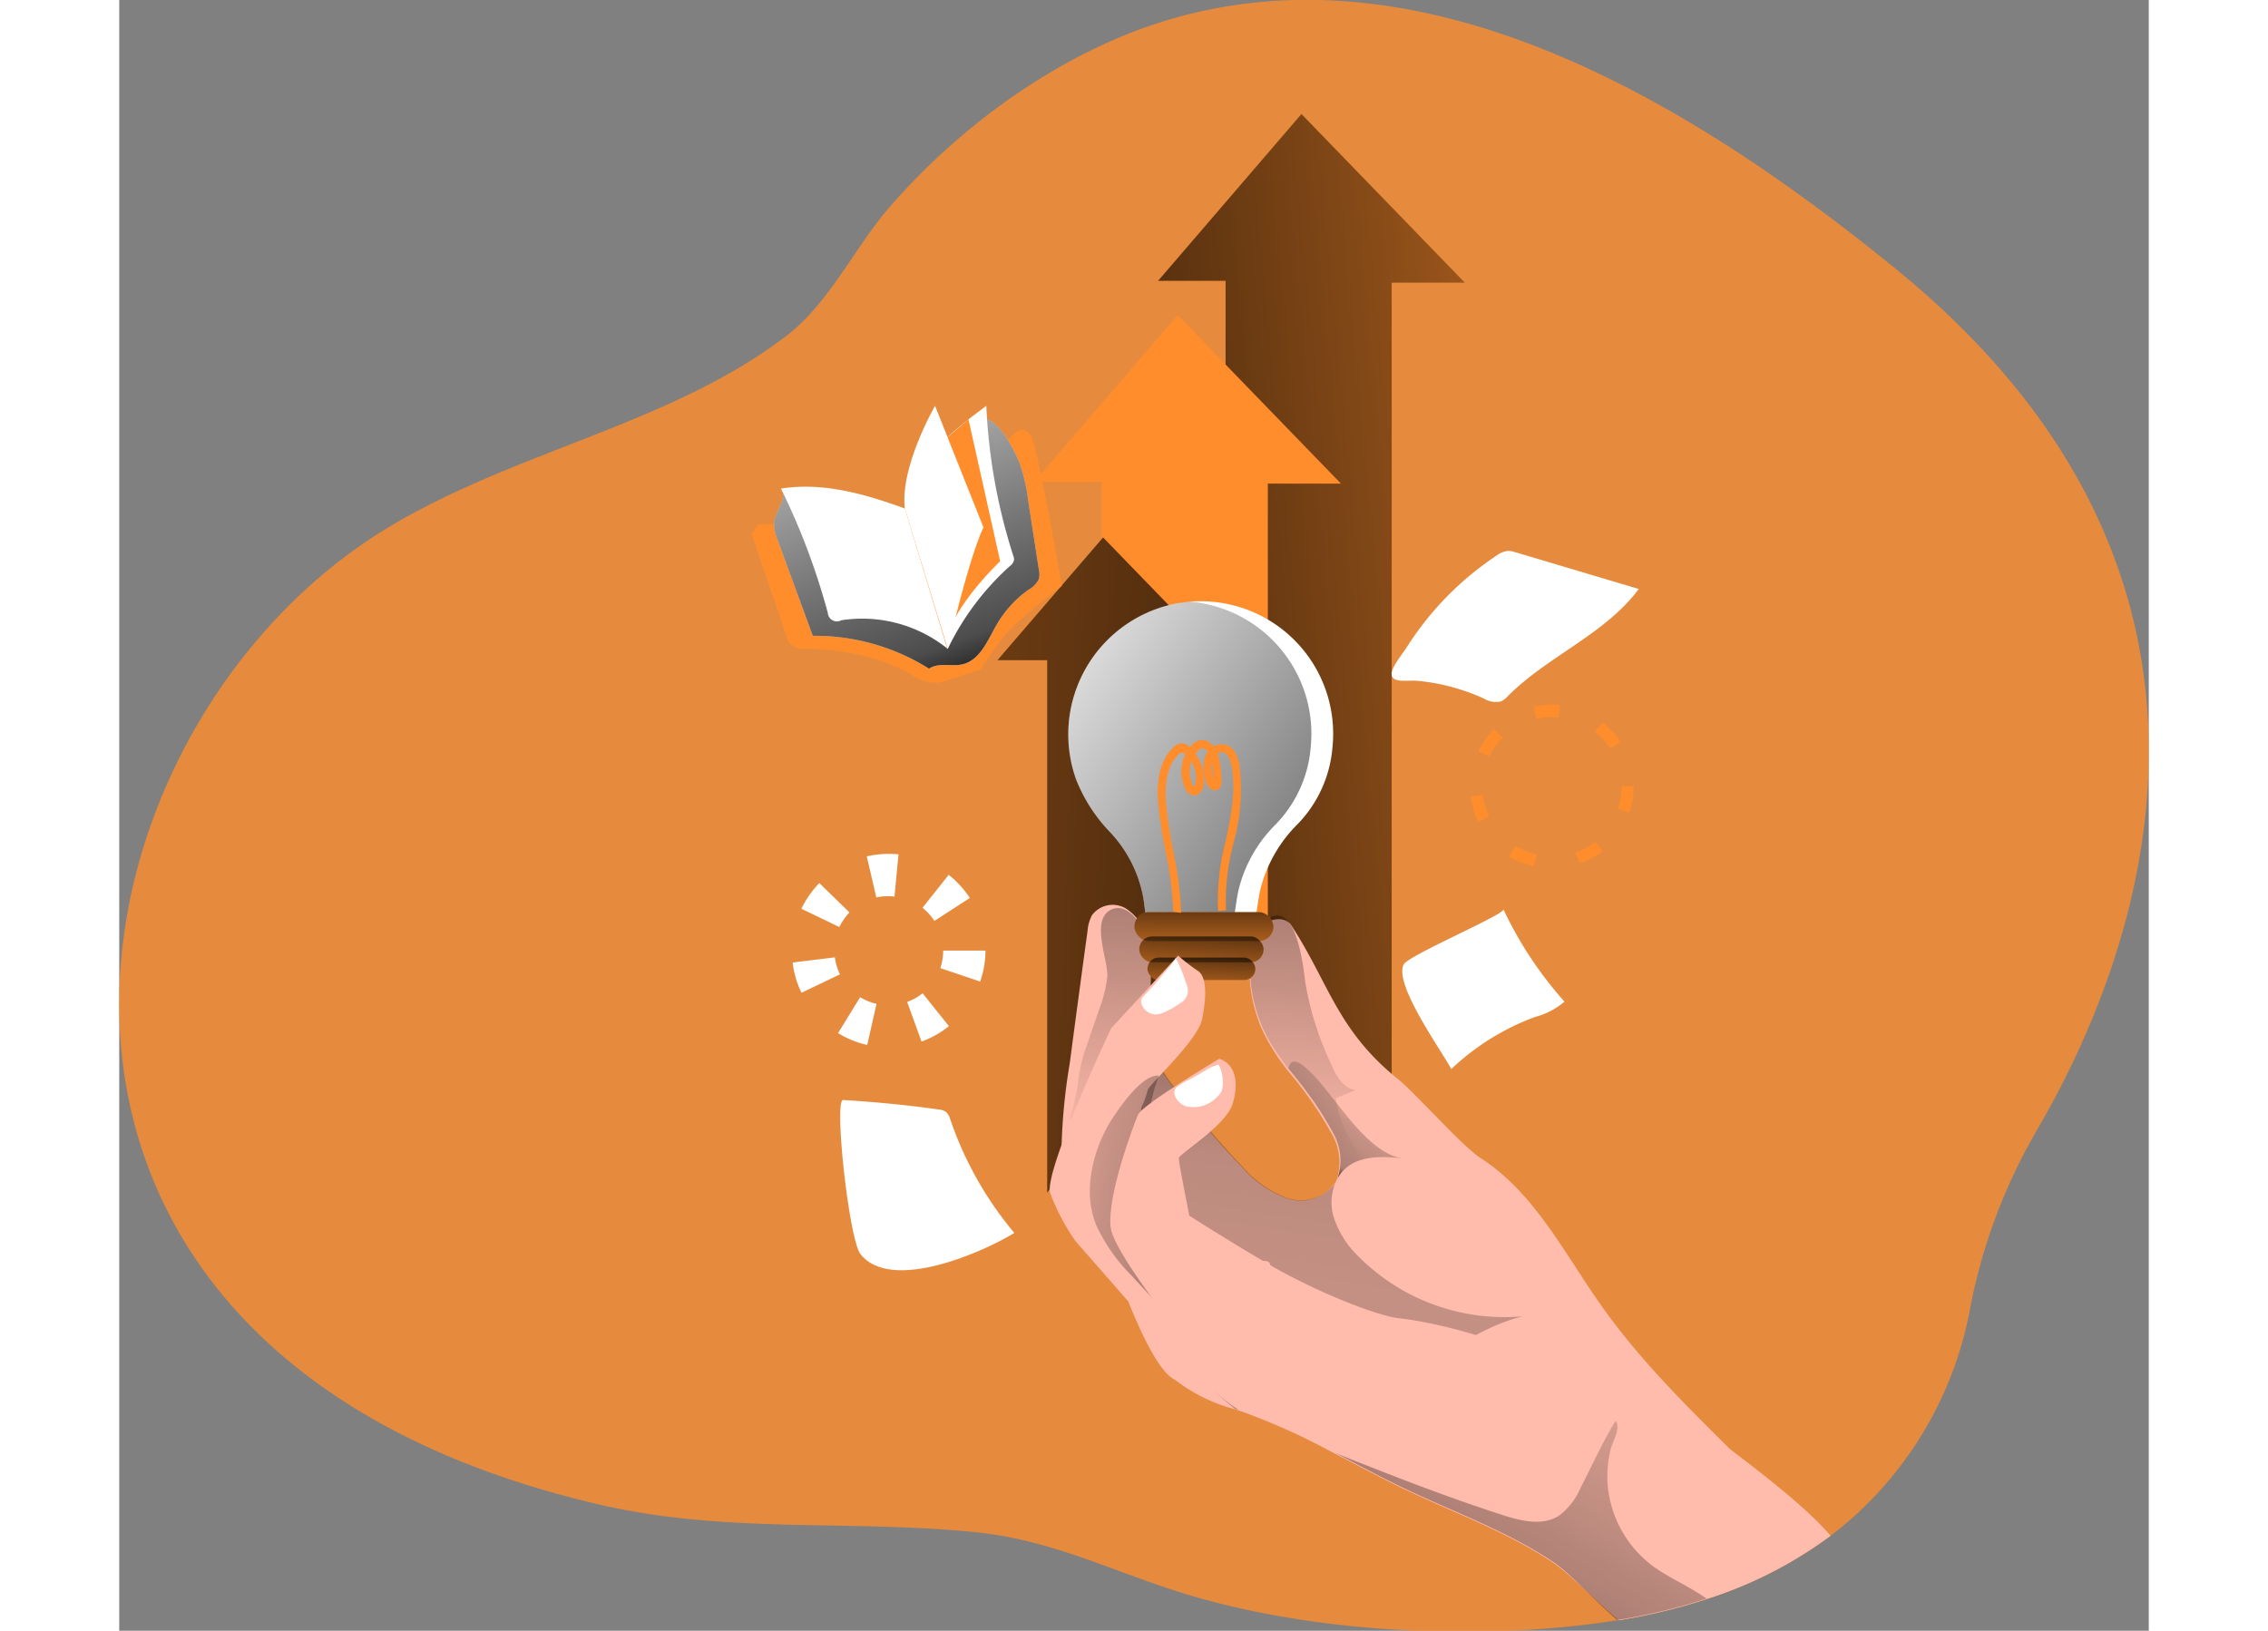 <svg id="Layer_1" data-name="Layer 1" xmlns="http://www.w3.org/2000/svg" xmlns:xlink="http://www.w3.org/1999/xlink" viewBox="0 0 192.05 154.33" width="356" height="256" class="illustration"><rect x="0" y="0" width="192.05" height="154.33" fill="#808080" stroke="none"/><defs><linearGradient id="linear-gradient" x1="68.94" y1="61.82" x2="175.79" y2="51.55" gradientUnits="userSpaceOnUse"><stop offset="0.01"></stop><stop offset="0.13" stop-opacity="1"></stop><stop offset="0.25" stop-opacity="0.7"></stop><stop offset="1" stop-opacity="0"></stop></linearGradient><linearGradient id="linear-gradient-2" x1="148.15" y1="83.99" x2="-27.05" y2="77.57" xlink:href="#linear-gradient"></linearGradient><linearGradient id="linear-gradient-3" x1="125.45" y1="117.39" x2="133.94" y2="106.34" gradientUnits="userSpaceOnUse"><stop offset="0.01"></stop><stop offset="0.08" stop-opacity="1"></stop><stop offset="0.21" stop-opacity="0.32"></stop><stop offset="1" stop-opacity="0"></stop></linearGradient><linearGradient id="linear-gradient-4" x1="136.03" y1="70.41" x2="115.61" y2="204.53" xlink:href="#linear-gradient-3"></linearGradient><linearGradient id="linear-gradient-5" x1="120.25" y1="86.57" x2="118.56" y2="115.71" xlink:href="#linear-gradient-3"></linearGradient><linearGradient id="linear-gradient-6" x1="151.57" y1="102.32" x2="95.16" y2="65.36" xlink:href="#linear-gradient"></linearGradient><linearGradient id="linear-gradient-7" x1="102.66" y1="82.43" x2="102.63" y2="92.77" xlink:href="#linear-gradient"></linearGradient><linearGradient id="linear-gradient-8" x1="102.71" y1="84.95" x2="102.06" y2="95.47" xlink:href="#linear-gradient"></linearGradient><linearGradient id="linear-gradient-9" x1="102.57" y1="87.8" x2="102.21" y2="96.23" xlink:href="#linear-gradient"></linearGradient><linearGradient id="linear-gradient-10" x1="119.33" y1="120.8" x2="92.44" y2="116.02" xlink:href="#linear-gradient-3"></linearGradient><linearGradient id="linear-gradient-11" x1="118.23" y1="139.25" x2="118.91" y2="138.08" xlink:href="#linear-gradient-3"></linearGradient><linearGradient id="linear-gradient-12" x1="140.61" y1="160.75" x2="161.44" y2="124.7" xlink:href="#linear-gradient-3"></linearGradient><linearGradient id="linear-gradient-13" x1="96.77" y1="79.52" x2="79.1" y2="30.37" xlink:href="#linear-gradient"></linearGradient></defs><title>13</title><path d="M195.33,113.16A53.59,53.59,0,0,0,189,129.85a35.06,35.06,0,0,1-13.25,21.81,40,40,0,0,1-11.75,6,55.59,55.59,0,0,1-8.32,2l-.15,0c-12.6,2-28.29,1.26-40.49-2.39-7.2-2.16-12.94-5.3-20.7-6-11.74-1.11-23.14.16-34.82-2.5C-3.26,134.37,7.33,75.37,39.38,56.16,51.44,48.93,66.12,46.43,77,38.05c4-3.08,6.42-8.36,9.71-12.15,6.41-7.37,15-13.71,24.21-17C136.55-.15,162.8,16.19,182,31.84,218.56,61.68,204.6,97.24,195.33,113.16Z" transform="translate(-13.8 -6.32)" fill="#ff8d2c" opacity="0.8" style="isolation: isolate;"></path><polygon points="104.69 88.86 104.69 26.58 98.3 26.58 111.87 10.79 127.33 26.75 120.41 26.75 120.41 103.77 104.69 88.86" fill="#ff8d2c"></polygon><polygon points="104.69 88.86 104.69 26.58 98.3 26.58 111.87 10.79 127.33 26.75 120.41 26.75 120.41 103.77 104.69 88.86" fill="url(#linear-gradient)"></polygon><polygon points="92.98 90.22 92.98 45.6 86.58 45.6 100.16 29.82 115.61 45.77 108.69 45.77 108.69 90.62 92.98 90.22" fill="#ff8d2c"></polygon><polygon points="87.81 112.89 87.81 62.48 83.1 62.48 93.1 50.86 104.47 62.6 99.38 62.6 99.38 95.61 87.81 112.89" fill="#ff8d2c"></polygon><polygon points="87.81 112.89 87.81 62.48 83.1 62.48 93.1 50.86 104.47 62.6 99.38 62.6 99.38 95.61 87.81 112.89" fill="url(#linear-gradient-2)"></polygon><path d="M175.74,151.66a40,40,0,0,1-11.75,6,55.59,55.59,0,0,1-8.32,2c-2-1.75-4.27-4-5.71-5.11-.16-.12-.3-.23-.44-.32-4.21-2.85-9.29-4.7-13.88-6.87-2.3-1.09-4.53-2.3-6.79-3.47a63.75,63.75,0,0,0-8.58-3.9l-.5-.17-.38-.13a15.78,15.78,0,0,1-5.5-2.65c-1.64-1.43-2.58-3.47-3.6-5.38-1.57-2.94-2.11-6.79-5.22-8-1.41-.54-1.88-2.27-2-3.75a55.53,55.53,0,0,1,.67-12.93q.83-6.28,1.69-12.57a3.77,3.77,0,0,1,.42-1.48,2.44,2.44,0,0,1,3.18-.65,4.59,4.59,0,0,1,2,2.84c1.08,3.81-.63,8.15,1,11.73l0,.07a13.86,13.86,0,0,0,1.76,2.56c2,2.48,4,5,6.19,7.22a10.26,10.26,0,0,0,4.24,3,4,4,0,0,0,4.63-1.44.05.05,0,0,0,0,0l.14-.25a5.32,5.32,0,0,0-.43-4.35,36.34,36.34,0,0,0-4.22-6.06,20.37,20.37,0,0,1-2.33-3.7,14.06,14.06,0,0,1-1.21-6.86,4.76,4.76,0,0,1,1-3c.76-.79,2.31-1.08,2.9-.16,3.53,5.36,4.32,9.92,10.12,14.57,1.57,1.25,6.09,6.37,7.78,7.45,5.17,3.31,8,9.14,11.57,14.15s7.77,9.15,12,13.36C168,144.84,173.34,148.78,175.74,151.66Z" transform="translate(-13.8 -6.32)" fill="#ffbbab"></path><path d="M128.65,113.5a35.92,35.92,0,0,0-4.22-6.08c.19-.82.74-1,2.12.38,2.26,2.17,5.29,7.78,8.83,8.16-1.95-.21-4.16-.35-5.61,1a3.49,3.49,0,0,0-.69.89A5.27,5.27,0,0,0,128.65,113.5Z" transform="translate(-13.8 -6.32)" fill="url(#linear-gradient-3)"></path><path d="M146.61,130.89c-8.55,2.14-12.74,10.91-17.14,3.27-.42,1.73-6.37-9.45-6.79-7.72.66-2.62-6.38,2.27-8.47.56s.88-9.94-1.56-8.76A17.15,17.15,0,0,1,110.89,106l1.2.9a13.93,13.93,0,0,0,1.76,2.57c2,2.47,4,4.94,6.19,7.21a10.47,10.47,0,0,0,4.24,3,4.09,4.09,0,0,0,4.63-1.44.09.09,0,0,0,0-.06,4.91,4.91,0,0,0-.23,3.19,9.1,9.1,0,0,0,2.46,3.93A19.48,19.48,0,0,0,146.61,130.89Z" transform="translate(-13.8 -6.32)" fill="url(#linear-gradient-4)"></path><path d="M133.52,117.76a9.86,9.86,0,0,1-5.19,4.94,44.85,44.85,0,0,0,3.64,5.2,41.49,41.49,0,0,1-6.44-4.65c-2-1.81-4.41-4-7.08-3.41-1.82.39-3.46,2.06-5.39.51a3.92,3.92,0,0,1-1.22-1.82c-.64-2-1.32-3.94-1.85-6a9.92,9.92,0,0,1-.53-2.75c0-.49.37-1.85-.6-1.38a16.36,16.36,0,0,0-5.2,4,23.88,23.88,0,0,0,.85-3.38,15.49,15.49,0,0,1,.7-3.35l1.28-3.7a13,13,0,0,0,.81-3.23c.11-1.58-1.72-5.54.5-6.39,1.46-.57,2.88,1.54,3.21,2.68,1.08,3.8-.63,8.14,1,11.72a18.47,18.47,0,0,0,2.34,3.33,76.7,76.7,0,0,0,5.41,6.27c1.55,1.61,3.3,3.26,5.67,3.42a3.78,3.78,0,0,0,2.64-.76c1.8-1.42,1.39-3.74.53-5.54-1.69-3.55-4.9-6.2-6.55-9.77a14.29,14.29,0,0,1-1.21-6.86,4.71,4.71,0,0,1,1-3c3.21-3.36,4,3.84,4.2,5.48a29,29,0,0,0,2.39,7.59c.47,1.12,1.15,2.41,2.36,2.57l-1.87.77A11.25,11.25,0,0,0,133.52,117.76Z" transform="translate(-13.8 -6.32)" fill="url(#linear-gradient-5)"></path><path d="M128.61,77a11.83,11.83,0,0,1-3.29,7.3,13.28,13.28,0,0,0-3.53,6.15c-.16.71-.25,1.45-.38,2.23H110.9c-.08-.53-.13-1.07-.23-1.59a12.28,12.28,0,0,0-3.09-6,15.19,15.19,0,0,1-3.23-5,12.62,12.62,0,0,1,9.76-16.71c.33,0,.67-.09,1-.12A12.54,12.54,0,0,1,128.61,77Z" transform="translate(-13.8 -6.32)" fill="#fff" style="isolation: isolate;"></path><path d="M126.55,77a11.87,11.87,0,0,1-3.28,7.3,13.11,13.11,0,0,0-3.53,6.15c-.17.71-.25,1.45-.38,2.23H110.9c-.08-.53-.13-1.07-.23-1.59a12.28,12.28,0,0,0-3.09-6,15.19,15.19,0,0,1-3.23-5,12.62,12.62,0,0,1,9.76-16.71c.33,0,.67-.09,1-.12A12.55,12.55,0,0,1,126.55,77Z" transform="translate(-13.8 -6.32)" fill="url(#linear-gradient-6)"></path><rect x="96.06" y="86.32" width="13.16" height="2.74" rx="1.37" fill="#ff8d2c"></rect><rect x="96.52" y="88.62" width="11.77" height="2.45" rx="1.22" fill="#ff8d2c"></rect><rect x="97.3" y="90.62" width="10.21" height="2.13" rx="1.06" fill="#ff8d2c"></rect><rect x="96.06" y="86.32" width="13.16" height="2.74" rx="1.37" fill="url(#linear-gradient-7)"></rect><rect x="96.52" y="88.62" width="11.77" height="2.45" rx="1.22" fill="url(#linear-gradient-8)"></rect><rect x="97.3" y="90.62" width="10.21" height="2.13" rx="1.06" fill="url(#linear-gradient-9)"></rect><path d="M113.54,92.6a33.29,33.29,0,0,0-.73-5.71,43.28,43.28,0,0,1-.7-4.72c-.16-2.39.31-4.07,1.45-5.12a1,1,0,0,1,1.56,0l.1-.12a1.63,1.63,0,0,1,.75-.53,1.19,1.19,0,0,1,.9.12,1.74,1.74,0,0,1,.49.45,1.38,1.38,0,0,1,1.07-.18c.69.17,1.16.81,1.36,1.86a18.78,18.78,0,0,1-.56,7.49,21.27,21.27,0,0,0-.7,6.32l-.75.07a21.92,21.92,0,0,1,.71-6.55c.53-2.48,1-4.83.57-7.18-.09-.43-.3-1.16-.81-1.28a.64.64,0,0,0-.53.11,2.32,2.32,0,0,1,.13.4,9.3,9.3,0,0,1,.26,2.29.84.84,0,0,1-.25.65.59.59,0,0,1-.57.12,1.14,1.14,0,0,1-.66-.83,4.15,4.15,0,0,1-.13-2.17,1.93,1.93,0,0,1,.3-.61,1,1,0,0,0-.31-.31.41.41,0,0,0-.32,0,1,1,0,0,0-.38.3,1.49,1.49,0,0,0-.15.2,4.09,4.09,0,0,1,.77,2.93c-.07.51-.38,1-.92,1a1,1,0,0,1-.82-.67,3.75,3.75,0,0,1,0-3.19l0,0c-.18-.17-.29-.21-.34-.2a.6.6,0,0,0-.27.17c-.95.88-1.36,2.4-1.21,4.52a42.36,42.36,0,0,0,.69,4.63,34.41,34.41,0,0,1,.74,5.85Zm1.71-14.25a3,3,0,0,0,.1,2.18c.08.18.15.23.17.23a.54.54,0,0,0,.14-.35A3.29,3.29,0,0,0,115.25,78.35Zm1.93.08a4.05,4.05,0,0,0,.18,1.61v0A9,9,0,0,0,117.18,78.43Z" transform="translate(-13.8 -6.32)" fill="#ff8d2c"></path><path d="M106.74,105.63s-5.39,11.67-4.85,13.59a20.33,20.33,0,0,0,2.41,4.57l5,5.71s2.57,6.85,4.54,7.45,4.62,1.2,4.62,1.2-9.42-13.41-10.34-14.94,1.36-10.14,2-11.37a8.39,8.39,0,0,0,1-2.35c.1-.51,4.74-4.68,5.15-6.72s.48-4-.41-4.58S114,96.76,114,96.76l-6.35,6.89Z" transform="translate(-13.8 -6.32)" fill="#ffbbab"></path><path d="M105.83,117.08a11,11,0,0,0-.16,2.74,8.74,8.74,0,0,0,.59,2.47,16.56,16.56,0,0,0,3.35,4.76q1.86,2.05,3.76,4c1.11-3.9-.26-8-1.3-11.93s-1.31-7.31.11-11c-1.4-.16-3.3,2.42-4,3.46A13.6,13.6,0,0,0,105.83,117.08Z" transform="translate(-13.8 -6.32)" fill="url(#linear-gradient-10)"></path><path d="M117.9,106.51s-7.34,4.37-7.72,5.33-2.88,7.48-2.57,10.6S119,138.56,119,138.56s23.71,13.4,28.26,12.76,10.08-8.35,5.37-13.17-15.35-6.85-17.61-7.06-8.19-2.66-12.08-4.91-7.88-4.81-7.88-4.81-1-5-1-5.43,4.5-3.07,5.12-5.22S119.33,107,117.9,106.51Z" transform="translate(-13.8 -6.32)" fill="#ffbbab"></path><path d="M111.86,102.32a2.14,2.14,0,0,0,.89-.23,8.41,8.41,0,0,0,1.43-.82,1.37,1.37,0,0,0,.58-1.87,13.37,13.37,0,0,0-1-2.45c.08.15-1.07,1.43-1.21,1.6-.44.55-.91,1.08-1.39,1.6s-.8.66-.6,1.25A1.44,1.44,0,0,0,111.86,102.32Z" transform="translate(-13.8 -6.32)" fill="#fff" opacity="1"></path><path d="M114.71,111a3.05,3.05,0,0,0,3-.9,1.47,1.47,0,0,0,.39-.5,1.79,1.79,0,0,0,.12-.52,3.69,3.69,0,0,0-.38-2,3.27,3.27,0,0,0-1.17.5l-1.42.82a6,6,0,0,0-1.43.84C113.28,109.9,114.12,110.83,114.71,111Z" transform="translate(-13.8 -6.32)" fill="#fff" opacity="1"></path><path d="M117.27,137.77a14,14,0,0,0,2.5,2l-.38-.13A17.5,17.5,0,0,1,117.27,137.77Z" transform="translate(-13.8 -6.32)" fill="url(#linear-gradient-11)"></path><path d="M164,157.61a55.59,55.59,0,0,1-8.32,2l-.15,0c-1.94-1.66-4.08-4-5.56-5.13-.16-.12-.3-.23-.44-.32-4.21-2.85-9.29-4.7-13.88-6.87-2.3-1.09-4.53-2.3-6.79-3.47,5.22,2.09,10.45,4.13,15.79,5.86,1.78.58,3.85,1.09,5.42.06a6.52,6.52,0,0,0,2-2.59c1.1-2.11,2.08-4.35,3.33-6.36.51.73-.26,1.85-.46,2.65a10.51,10.51,0,0,0-.27,3.66,10.73,10.73,0,0,0,4.06,7.28C160.33,155.62,162.33,156.4,164,157.61Z" transform="translate(-13.8 -6.32)" fill="url(#linear-gradient-12)"></path><path d="M84.58,105.21a9.11,9.11,0,0,1-2.76-1.12l2.09-3.4a5.38,5.38,0,0,0,1.55.63Zm5.14-.32-1.36-3.75a5.13,5.13,0,0,0,1.46-.82l2.49,3.11A9,9,0,0,1,89.72,104.89Zm-11.36-4.62a8.9,8.9,0,0,1-.84-2.86l4-.49A5.32,5.32,0,0,0,82,98.53Zm16.91-1.06L91.5,97.94a5.44,5.44,0,0,0,.27-1.66l4,0v0A9.09,9.09,0,0,1,95.27,99.21ZM81.94,94.05l-3.59-1.73a9.26,9.26,0,0,1,1.7-2.43l2.85,2.78A5.51,5.51,0,0,0,81.94,94.05Zm9-.58a5.34,5.34,0,0,0-1.13-1.24l2.48-3.12a9.21,9.21,0,0,1,2,2.19Zm-5.5-2.22-.9-3.89a9.52,9.52,0,0,1,3-.19l-.38,4A5.26,5.26,0,0,0,85.44,91.25Z" transform="translate(-13.8 -6.32)" fill="#fff"></path><path d="M147.65,88.3a7.55,7.55,0,0,1-2.32-.94l.59-1a6.57,6.57,0,0,0,2,.81ZM152,88,151.61,87a6.46,6.46,0,0,0,1.86-1l.71.89A7.39,7.39,0,0,1,152,88Zm-9.59-3.9a8.07,8.07,0,0,1-.71-2.41l1.13-.14a6.57,6.57,0,0,0,.61,2Zm14.28-.89-1.07-.36a6.87,6.87,0,0,0,.34-2.12l1.14,0v0A7.68,7.68,0,0,1,156.68,83.24Zm-13.26-5.32-1-.49a7.79,7.79,0,0,1,1.44-2.06l.82.79A6.49,6.49,0,0,0,143.42,77.92Zm11.47-.74a6.55,6.55,0,0,0-1.44-1.58l.71-.89a7.83,7.83,0,0,1,1.69,1.85Zm-7-2.84-.26-1.11a8.16,8.16,0,0,1,2.51-.16L150,74.21A6.64,6.64,0,0,0,147.88,74.34Z" transform="translate(-13.8 -6.32)" fill="#ff8d2c"></path><path d="M103.66,74.71" transform="translate(-13.8 -6.32)" fill="#ff8d2c"></path><path d="M75.72,55.94H74.3l-.64.92,3.5,10.33,1,.54s6.17-.36,11,2.68a4.32,4.32,0,0,0,2.11.52c.83-.15,4-1.26,4-1.26s1.39-2.11,2.54-3.5A48.27,48.27,0,0,1,103,61.76s-2.34-13.3-2.89-14.15-1.2-.58-1.2-.58l-10.57,9.2Z" transform="translate(-13.8 -6.32)" fill="#ff8d2c"></path><path d="M99,50.15a16.44,16.44,0,0,1,.81,3.53l1,6.47a2,2,0,0,1,0,1,2.39,2.39,0,0,1-1,1,10.53,10.53,0,0,0-3,3.32c-.84,1.46-1.56,3.32-3.2,3.71-1,.25-2.29-.2-3.18.42a20.32,20.32,0,0,0-11-3.11l-3.33-9.07a3.82,3.82,0,0,1-.33-1.55c.07-1.12,1.09-2.12.82-3.21a46.46,46.46,0,0,0,15.37,3.06,1.07,1.07,0,0,0,1.33-1c.32-1.32.61-2.64.88-4,.19-.94.16-3.74.77-4.41C96.38,44.75,98.48,48.8,99,50.15Z" transform="translate(-13.8 -6.32)" fill="#fff"></path><path d="M99,50.15a16.44,16.44,0,0,1,.81,3.53l1,6.47a2,2,0,0,1,0,1,2.39,2.39,0,0,1-1,1,10.53,10.53,0,0,0-3,3.32c-.84,1.46-1.56,3.32-3.2,3.71-1,.25-2.29-.2-3.18.42a20.32,20.32,0,0,0-11-3.11l-3.33-9.07a3.82,3.82,0,0,1-.33-1.55c.07-1.12,1.09-2.12.82-3.21a46.46,46.46,0,0,0,15.37,3.06,1.07,1.07,0,0,0,1.33-1c.32-1.32.61-2.64.88-4,.19-.94.16-3.74.77-4.41C96.38,44.75,98.48,48.8,99,50.15Z" transform="translate(-13.8 -6.32)" fill="url(#linear-gradient-13)"></path><path d="M76.42,52.56a64.87,64.87,0,0,1,4.43,11.76.86.86,0,0,0,1.27.7A12.87,12.87,0,0,1,92.2,67.73a25.28,25.28,0,0,1,5.9-7.86.9.9,0,0,0,.37-.55.82.82,0,0,0-.06-.38,54.16,54.16,0,0,1-2.56-14.21c-3.42,2.52-7.12,5.5-7.71,9.71C84.42,53.09,80.41,51.92,76.42,52.56Z" transform="translate(-13.8 -6.32)" fill="#fff"></path><path d="M92.16,47.71l2-1.71,3,13.43s-5.54,5.27-5,8.3L88.14,54.44S90.14,49.42,92.16,47.71Z" transform="translate(-13.8 -6.32)" fill="#ff8d2c" opacity="1"></path><path d="M88.14,54.44,92.2,67.73s2-8.64,3.38-11.5L91,44.73S87.67,50.47,88.14,54.44Z" transform="translate(-13.8 -6.32)" fill="#fff"></path><path d="M144.13,58.9a2.21,2.21,0,0,1,1.1-.45,2.48,2.48,0,0,1,.65.12l11.71,3.49c-3.2,4.3-8.61,6.34-12.39,10.14a2.24,2.24,0,0,1-.62.49,2.16,2.16,0,0,1-1.66-.27,19.69,19.69,0,0,0-6.26-1.67c-.87-.09-2.44.27-2.46-.64,0-.71,1.12-2,1.5-2.64A29.18,29.18,0,0,1,144.13,58.9Z" transform="translate(-13.8 -6.32)" fill="#fff"></path><path d="M144.78,92.37a36.25,36.25,0,0,0,5.78,8.74,7,7,0,0,1-2.78,1.45,23.11,23.11,0,0,0-7.93,4.93c-1-1.86-5.44-8-4.51-9.89C135.78,96.72,145,92.84,144.78,92.37Z" transform="translate(-13.8 -6.32)" fill="#fff"></path><path d="M82.3,110.42c3,.18,6,.47,9,.89a1.44,1.44,0,0,1,.76.26,1.52,1.52,0,0,1,.38.68A33.51,33.51,0,0,0,98.5,123c-3,1.84-11.67,5.66-14.56,2C82.84,123.56,81.42,110.37,82.3,110.42Z" transform="translate(-13.8 -6.32)" fill="#fff"></path></svg>